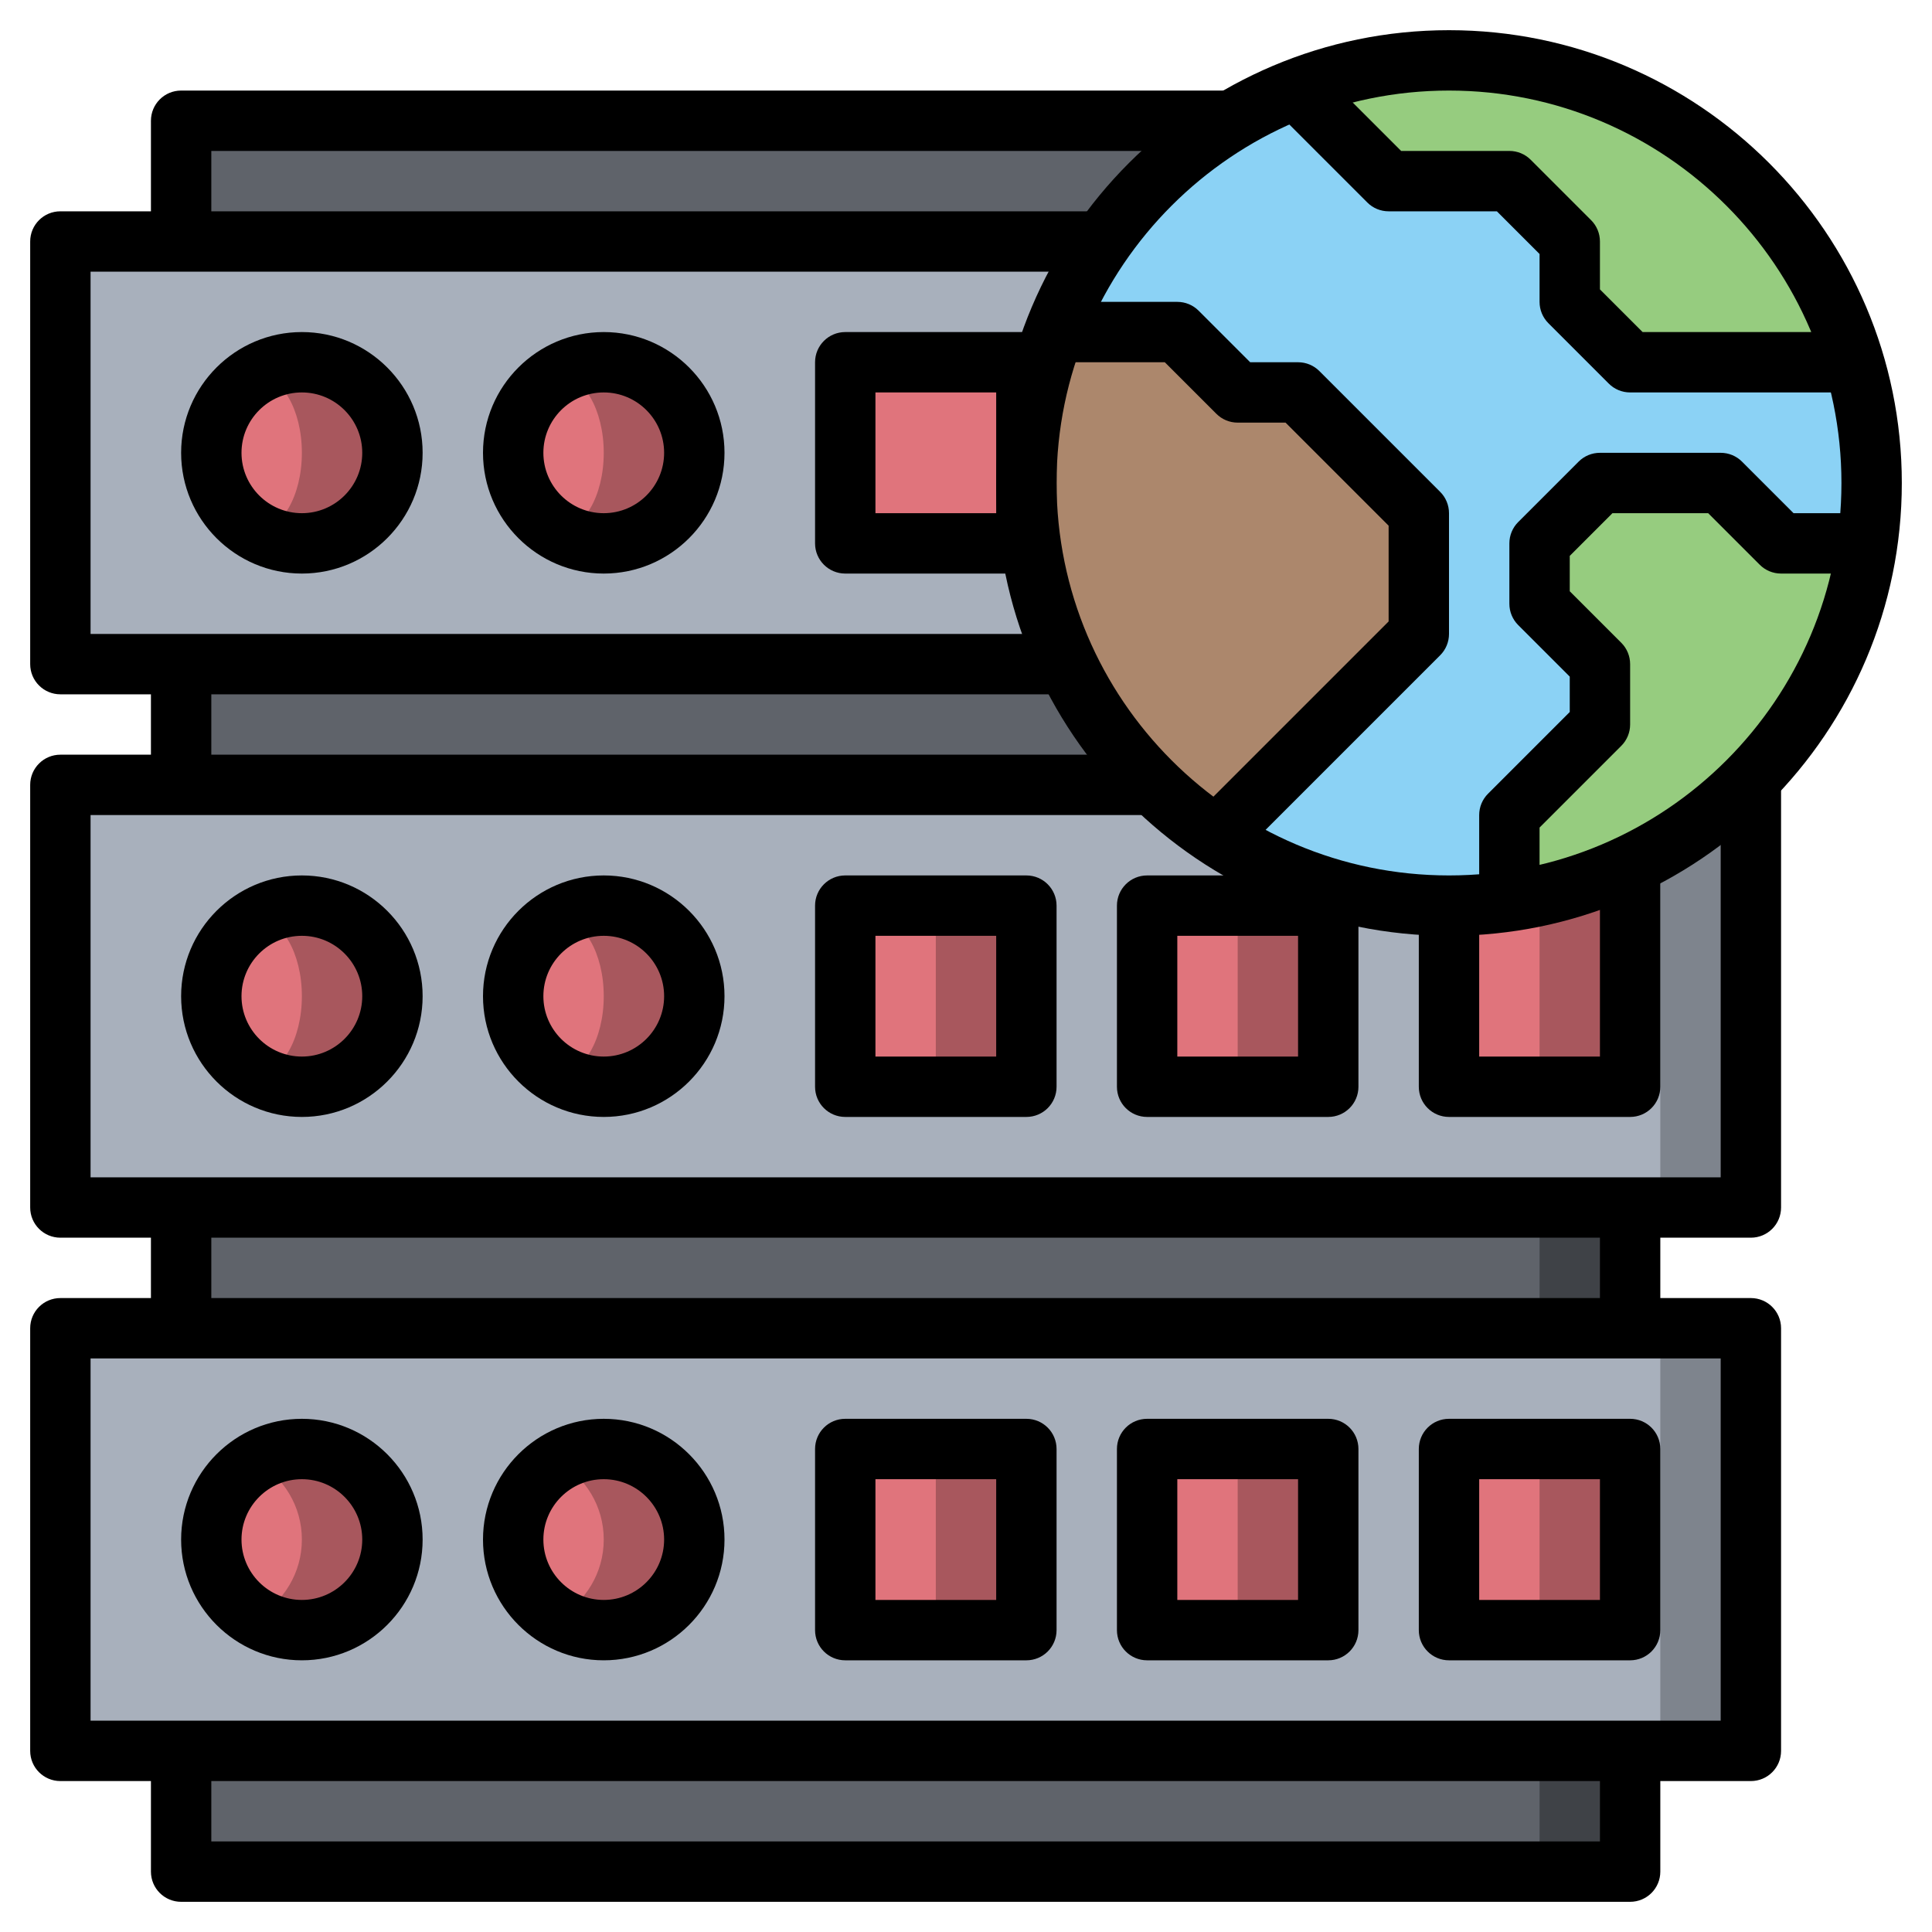 <svg id="Layer_3" enable-background="new 0 0 64 64" height="512" viewBox="0 0 64 64" width="512" xmlns="http://www.w3.org/2000/svg"><g><g><path d="m2 44h56v14h-56z" fill="#7e848d" transform="matrix(-1 0 0 -1 60 102)"/></g><g><path d="m2 44h53v14h-53z" fill="#a8b0bc"/></g><g><path d="m2 26h56v14h-56z" fill="#7e848d" transform="matrix(-1 0 0 -1 60 66)"/></g><g><path d="m2 26h53v14h-53z" fill="#a8b0bc"/></g><g><path d="m28 30h6v6h-6z" fill="#a8575d"/></g><g><path d="m28 30h3v6h-3z" fill="#e0747c"/></g><g><path d="m38 30h6v6h-6z" fill="#a8575d"/></g><g><path d="m38 30h3v6h-3z" fill="#e0747c"/></g><g><path d="m48 30h6v6h-6z" fill="#a8575d"/></g><g><path d="m48 30h3v6h-3z" fill="#e0747c"/></g><g><path d="m48 48h6v6h-6z" fill="#a8575d"/></g><g><path d="m48 48h3v6h-3z" fill="#e0747c"/></g><g><path d="m38 48h6v6h-6z" fill="#a8575d"/></g><g><path d="m38 48h3v6h-3z" fill="#e0747c"/></g><g><path d="m28 48h6v6h-6z" fill="#a8575d"/></g><g><path d="m31 48h-3v6h3" fill="#e0747c"/></g><g><path d="m40.816 4h-34.816v4h30.52c1.131-1.62 2.597-2.981 4.296-4z" fill="#5f636a"/></g><g><path d="m34 16c0-2.977.936-5.731 2.52-8h-34.52v14h33.365c-.866-1.821-1.365-3.85-1.365-6z" fill="#a8b0bc"/></g><g><circle cx="20" cy="15" fill="#a8575d" r="3"/></g><g><ellipse cx="18.5" cy="15" fill="#e0747c" rx="1.5" ry="2.584"/></g><g><circle cx="10" cy="15" fill="#a8575d" r="3"/></g><g><ellipse cx="8.5" cy="15" fill="#e0747c" rx="1.5" ry="2.584"/></g><g><circle cx="10" cy="33" fill="#a8575d" r="3"/></g><g><ellipse cx="8.5" cy="33" fill="#e0747c" rx="1.5" ry="2.584"/></g><g><circle cx="20" cy="33" fill="#a8575d" r="3"/></g><g><ellipse cx="18.5" cy="33" fill="#e0747c" rx="1.5" ry="2.584"/></g><g><circle cx="20" cy="51" fill="#a8575d" r="3"/></g><g><path d="m20 51c0-1.108-.607-2.064-1.5-2.584-.893.52-1.5 1.476-1.5 2.584s.607 2.064 1.5 2.584c.893-.52 1.5-1.476 1.5-2.584" fill="#e0747c"/></g><g><circle cx="10" cy="51" fill="#a8575d" r="3"/></g><g><path d="m10 51c0-1.108-.607-2.064-1.5-2.584-.893.52-1.5 1.476-1.5 2.584s.607 2.064 1.5 2.584c.893-.52 1.5-1.476 1.5-2.584" fill="#e0747c"/></g><g><path d="m6 40h48v4h-48z" fill="#3f4247"/></g><g><path d="m6 40h45v4h-45z" fill="#5f636a"/></g><g><path d="m6 58h48v4h-48z" fill="#3f4247"/></g><g><path d="m6 58h45v4h-45z" fill="#5f636a"/></g><g><circle cx="48" cy="16" fill="#8bd2f5" r="14"/></g><g><path d="m34 16c0-1.391.21-2.732.587-4h-6.587v6h6.159c-.094-.655-.159-1.319-.159-2z" fill="#e0747c"/></g><g><path d="m35.365 22h-29.365v4h32.211c-1.172-1.147-2.133-2.502-2.846-4z" fill="#5f636a"/></g><g><path d="m41 13-2-2h-4.064c-.596 1.555-.936 3.236-.936 5 0 4.889 2.51 9.188 6.308 11.692l6.692-6.692v-4l-4-4z" fill="#ac876c"/></g><g><path d="m61 10.824c-2.059-5.167-7.098-8.824-13-8.824-1.764 0-3.445.34-5 .936v.064l3 3h4l2 2v2l2 2h7z" fill="#96cc7f"/></g><g><path d="m50 27v2.841c5.996-.86 10.757-5.508 11.781-11.45l-.781-.391h-2l-2-2h-4l-2 2v2l2 2v2z" fill="#96cc7f"/></g><g><path d="m35.348 23h-33.348c-.553 0-1-.448-1-1v-14c0-.552.447-1 1-1h34.512v2h-33.512v12h32.348z"/></g><g><path d="m34 19h-6c-.553 0-1-.448-1-1v-6c0-.552.447-1 1-1h6c.553 0 1 .448 1 1v6c0 .552-.447 1-1 1zm-5-2h4v-4h-4z"/></g><g><path d="m20 19c-2.206 0-4-1.794-4-4s1.794-4 4-4 4 1.794 4 4-1.794 4-4 4zm0-6c-1.103 0-2 .897-2 2s.897 2 2 2 2-.897 2-2-.897-2-2-2z"/></g><g><path d="m10 19c-2.206 0-4-1.794-4-4s1.794-4 4-4 4 1.794 4 4-1.794 4-4 4zm0-6c-1.103 0-2 .897-2 2s.897 2 2 2 2-.897 2-2-.897-2-2-2z"/></g><g><path d="m58 41h-56c-.553 0-1-.447-1-1v-14c0-.552.447-1 1-1h36.205v2h-35.205v12h54v-13h2v14c0 .553-.447 1-1 1z"/></g><g><path d="m54 37h-6c-.553 0-1-.447-1-1v-6h2v5h4v-6h2v7c0 .553-.447 1-1 1z"/></g><g><path d="m44 37h-6c-.553 0-1-.447-1-1v-6c0-.552.447-1 1-1h6c.553 0 1 .448 1 1v6c0 .553-.447 1-1 1zm-5-2h4v-4h-4z"/></g><g><path d="m34 37h-6c-.553 0-1-.447-1-1v-6c0-.552.447-1 1-1h6c.553 0 1 .448 1 1v6c0 .553-.447 1-1 1zm-5-2h4v-4h-4z"/></g><g><path d="m20 37c-2.206 0-4-1.794-4-4s1.794-4 4-4 4 1.794 4 4-1.794 4-4 4zm0-6c-1.103 0-2 .897-2 2s.897 2 2 2 2-.897 2-2-.897-2-2-2z"/></g><g><path d="m10 37c-2.206 0-4-1.794-4-4s1.794-4 4-4 4 1.794 4 4-1.794 4-4 4zm0-6c-1.103 0-2 .897-2 2s.897 2 2 2 2-.897 2-2-.897-2-2-2z"/></g><g><path d="m58 59h-56c-.553 0-1-.447-1-1v-14c0-.553.447-1 1-1h56c.553 0 1 .447 1 1v14c0 .553-.447 1-1 1zm-55-2h54v-12h-54z"/></g><g><path d="m54 55h-6c-.553 0-1-.447-1-1v-6c0-.553.447-1 1-1h6c.553 0 1 .447 1 1v6c0 .553-.447 1-1 1zm-5-2h4v-4h-4z"/></g><g><path d="m44 55h-6c-.553 0-1-.447-1-1v-6c0-.553.447-1 1-1h6c.553 0 1 .447 1 1v6c0 .553-.447 1-1 1zm-5-2h4v-4h-4z"/></g><g><path d="m34 55h-6c-.553 0-1-.447-1-1v-6c0-.553.447-1 1-1h6c.553 0 1 .447 1 1v6c0 .553-.447 1-1 1zm-5-2h4v-4h-4z"/></g><g><path d="m20 55c-2.206 0-4-1.794-4-4s1.794-4 4-4 4 1.794 4 4-1.794 4-4 4zm0-6c-1.103 0-2 .897-2 2s.897 2 2 2 2-.897 2-2-.897-2-2-2z"/></g><g><path d="m10 55c-2.206 0-4-1.794-4-4s1.794-4 4-4 4 1.794 4 4-1.794 4-4 4zm0-6c-1.103 0-2 .897-2 2s.897 2 2 2 2-.897 2-2-.897-2-2-2z"/></g><g><path d="m5 22h2v4h-2z"/></g><g><path d="m53 40h2v4h-2z"/></g><g><path d="m5 40h2v4h-2z"/></g><g><path d="m48 31c-8.271 0-15-6.729-15-15s6.729-15 15-15 15 6.729 15 15-6.729 15-15 15zm0-28c-7.168 0-13 5.832-13 13s5.832 13 13 13 13-5.832 13-13-5.832-13-13-13z"/></g><g><path d="m61 13h-7c-.266 0-.52-.105-.707-.293l-2-2c-.188-.187-.293-.442-.293-.707v-1.586l-1.414-1.414h-3.586c-.266 0-.52-.105-.707-.293l-3-3 1.414-1.414 2.707 2.707h3.586c.266 0 .52.105.707.293l2 2c.188.187.293.442.293.707v1.586l1.414 1.414h6.586z"/></g><g><path d="m40.707 28.707-1.414-1.414 6.707-6.707v-3.172l-3.414-3.414h-1.586c-.266 0-.52-.105-.707-.293l-1.707-1.707h-3.586v-2h4c.266 0 .52.105.707.293l1.707 1.707h1.586c.266 0 .52.105.707.293l4 4c.188.187.293.442.293.707v4c0 .265-.105.52-.293.707z"/></g><g><path d="m51 30h-2v-3c0-.265.105-.52.293-.707l2.707-2.707v-1.172l-1.707-1.707c-.188-.187-.293-.442-.293-.707v-2c0-.265.105-.52.293-.707l2-2c.187-.188.441-.293.707-.293h4c.266 0 .52.105.707.293l1.707 1.707h1.586v2h-2c-.266 0-.52-.105-.707-.293l-1.707-1.707h-3.172l-1.414 1.414v1.172l1.707 1.707c.188.187.293.442.293.707v2c0 .265-.105.52-.293.707l-2.707 2.707z"/></g><g><path d="m54 63h-48c-.553 0-1-.447-1-1v-4h2v3h46v-3h2v4c0 .553-.447 1-1 1z"/></g><g><path d="m7 8h-2v-4c0-.552.447-1 1-1h34.785v2h-33.785z"/></g></g></svg>